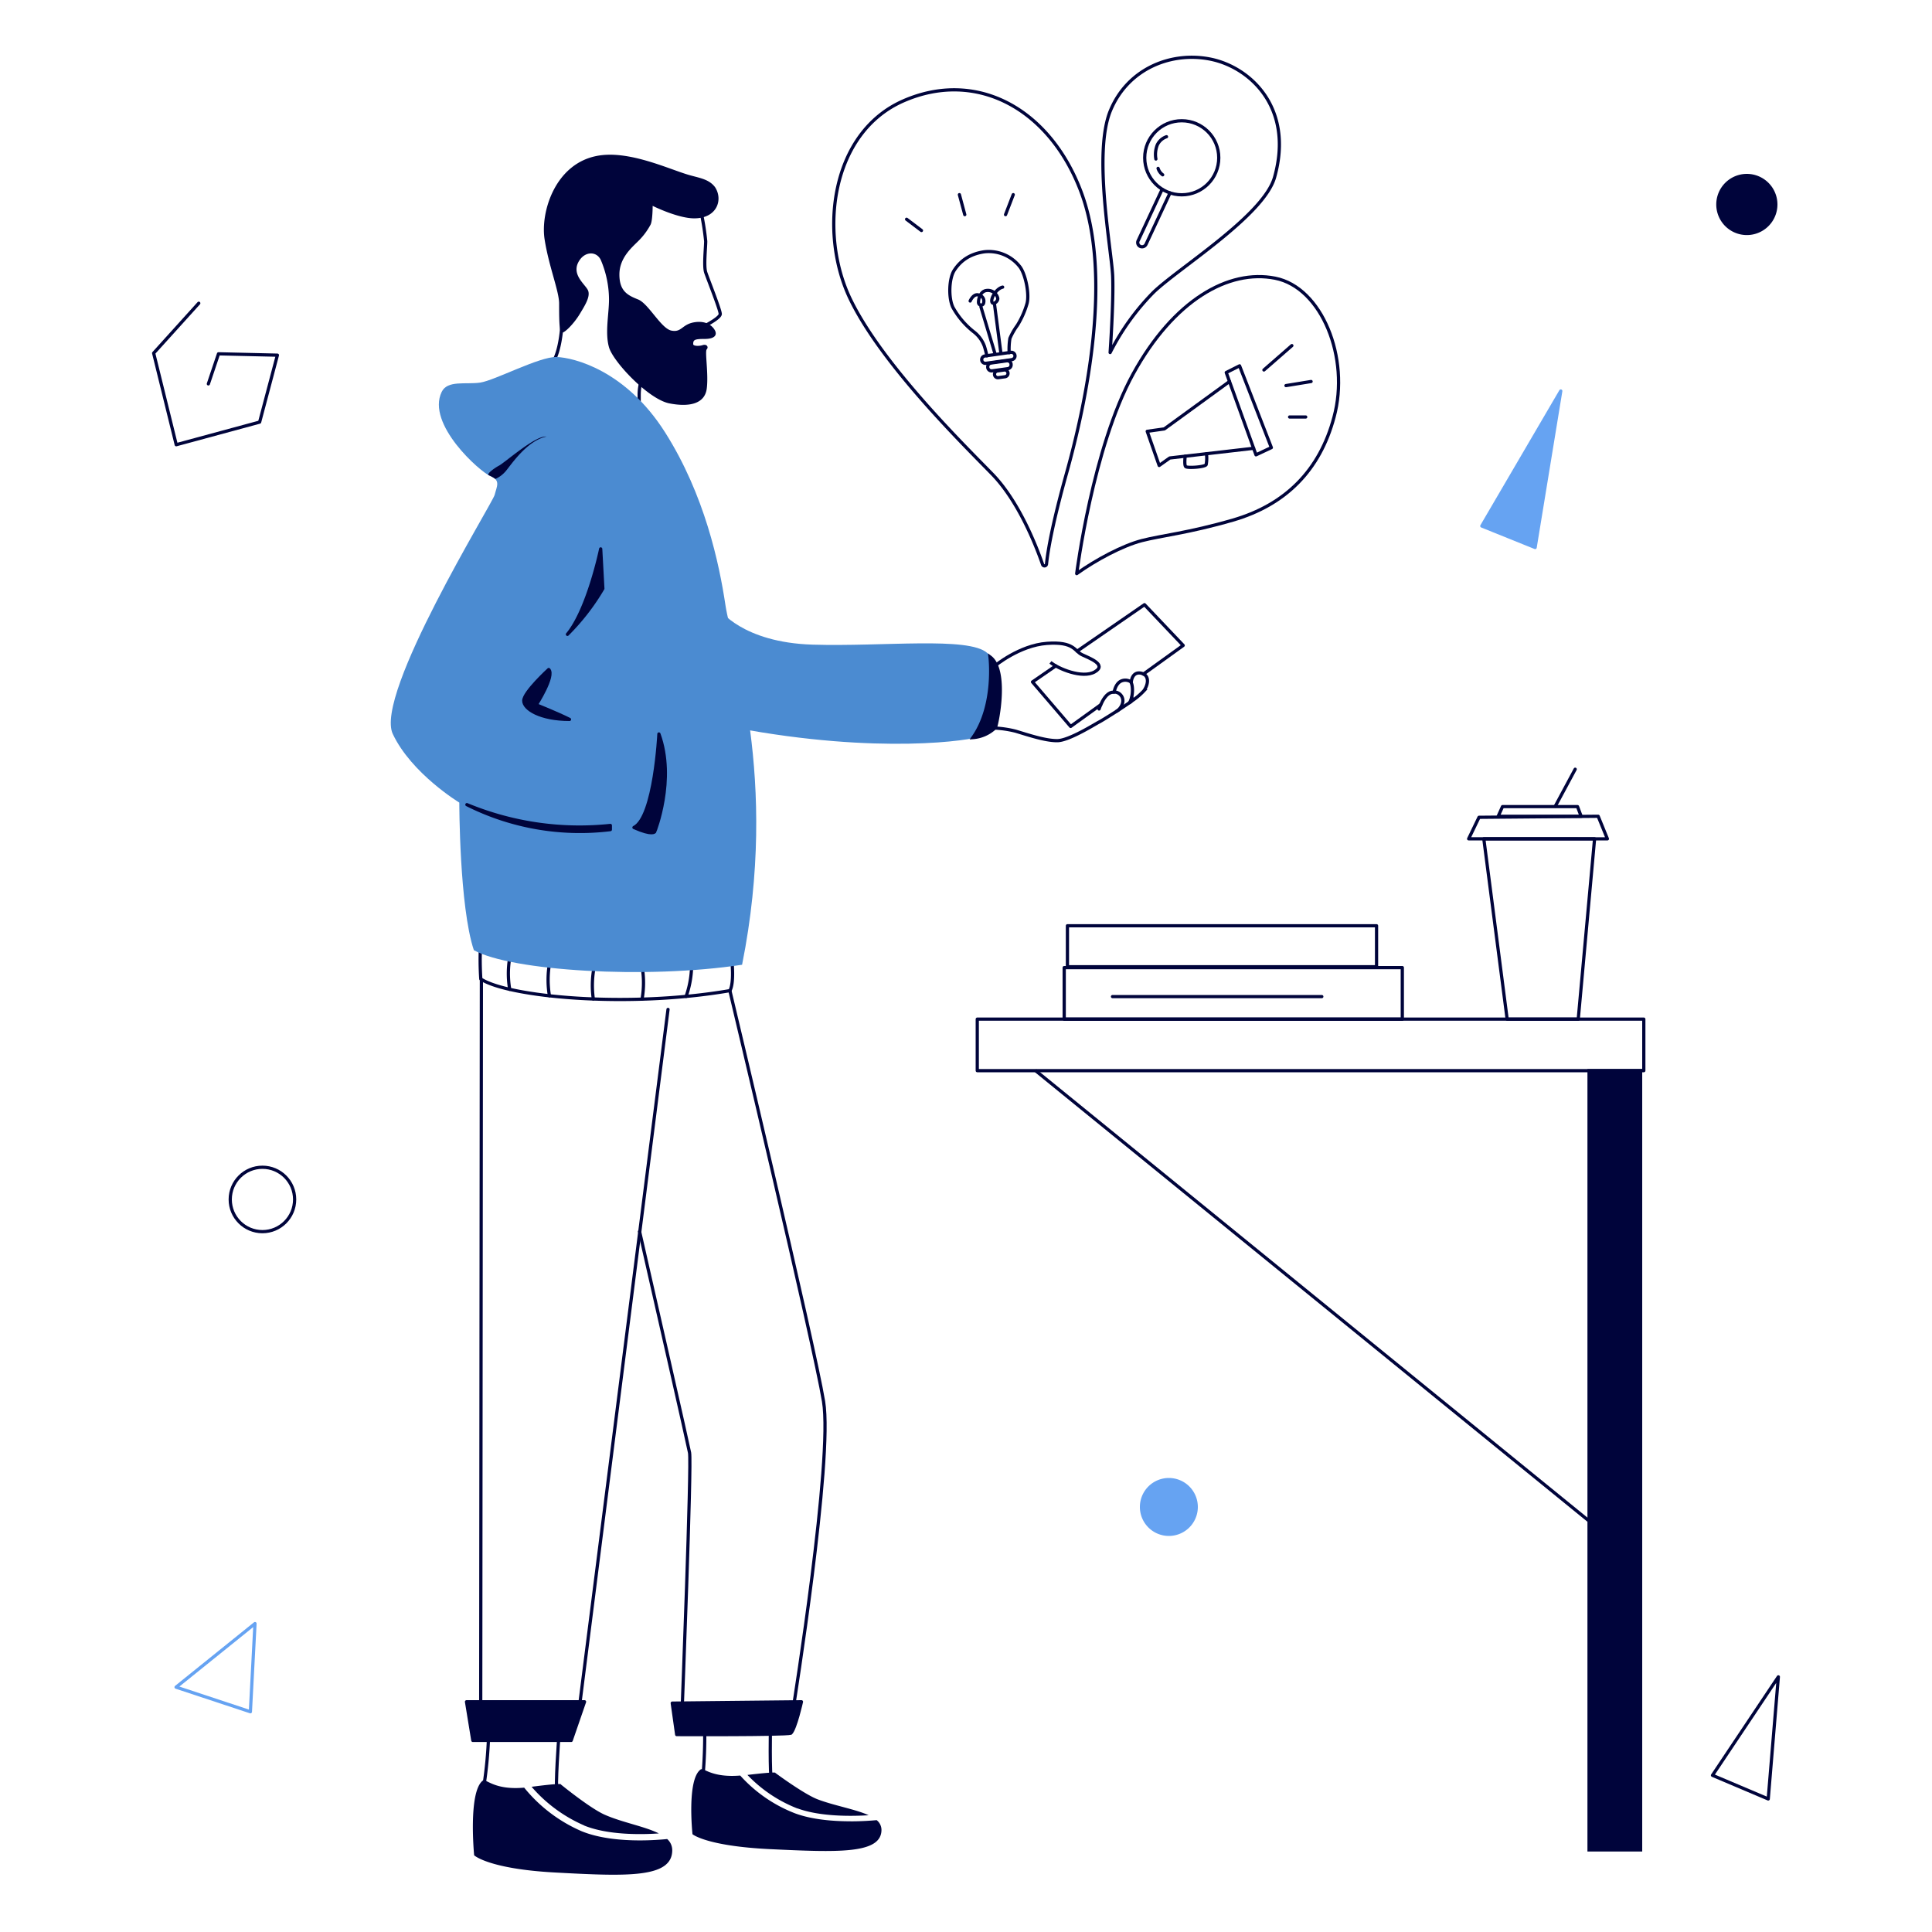 <svg id="Camada_1" data-name="Camada 1" xmlns="http://www.w3.org/2000/svg" xmlns:xlink="http://www.w3.org/1999/xlink" viewBox="0 0 600 600"><defs><style>.cls-1,.cls-10,.cls-11,.cls-12,.cls-14,.cls-4,.cls-5,.cls-7,.cls-8,.cls-9{fill:none;}.cls-2{clip-path:url(#clip-path);}.cls-3{fill:#00043b;}.cls-10,.cls-11,.cls-4,.cls-5,.cls-7,.cls-8,.cls-9{stroke:#00043b;}.cls-4,.cls-8,.cls-9{stroke-miterlimit:10;}.cls-11,.cls-14,.cls-5,.cls-9{stroke-linecap:round;}.cls-10,.cls-11,.cls-12,.cls-14,.cls-5,.cls-7{stroke-linejoin:round;}.cls-6{fill:#4b8bd1;}.cls-8{stroke-width:1.01px;}.cls-10{stroke-width:1.01px;}.cls-11{stroke-width:1px;}.cls-12,.cls-14{stroke:#66a3f2;}.cls-13{fill:#66a3f2;}</style><clipPath id="clip-path"><rect class="cls-1" width="600" height="600"/></clipPath></defs><title>Prancheta 1</title><g class="cls-2"><path class="cls-3" d="M202.69,63.93s7.75,3.88,12.92,3.88c7.1,0,9-5.81,6.45-9.69-1.93-2.58-5.06-2.87-8.39-3.87-6.46-1.94-18.72-7.75-28.41-5.81C172.35,51,167.83,65.87,169.12,74.26s4.52,16.15,4.52,20,0,8.39.64,9,3.88-2.58,5.81-5.81c1.49-2.48,3.23-5.17,2.59-7.1s-5.81-5.17-2.59-9.69c1.88-2.63,5.17-2.58,6.46,0A31.55,31.55,0,0,1,189.13,93c0,4.52-1.29,10.33,0,14.85S201.4,124,207.86,125.27s11,0,11.62-4.52-.64-11.62,0-12.26.08-1.75-1.29-1.3c-1,.33-2.91.33-2.91-.32,0-1.29.33-1.61,3.56-1.61s3.87-1.29,3.22-2.59-2.58-3.22-6.45-2.58-3.88,3.23-7.1,2.58S201.4,94.28,198.17,93s-5.81-2.58-5.81-7.75,3.88-8.39,5.81-10.33a21.15,21.15,0,0,0,3.88-5.17c.64-1.29.64-5.81.64-5.81"/><path class="cls-4" d="M217.87,66.52a79.19,79.19,0,0,1,1.29,8.39c0,1.94-.64,7.75,0,9.68s4.52,11.63,4.52,12.92-5.16,3.87-5.16,3.87-5.17,2.59-5.17,5.17,1.94,5.81-1.29,7.1-12.91,4.52-12.91,4.52a15.7,15.7,0,0,0-.65,4.52v5.17l-27.76-14.21s3.22-1.94,3.87-14.2-7.75-29.71,0-37.45,14.85-8.4,23.89-6.46S217.87,66.52,217.87,66.52Z"/><path class="cls-5" d="M149.25,293.1a90.86,90.86,0,0,0,.07,10.94c8.37,5.52,45.3,9.13,77.36,3.61,1.38-2.44.61-9.24.61-9.24S166.23,300.22,149.25,293.1Z"/><path class="cls-5" d="M158.29,307.24a29.38,29.38,0,0,1,.38-11.65"/><path class="cls-5" d="M170.63,309.24a29.65,29.65,0,0,1,.46-12.07"/><path class="cls-5" d="M184.26,310.23a29.92,29.92,0,0,1,.78-12.14"/><path class="cls-5" d="M199.07,298.52a29.19,29.19,0,0,1,.33,11.76"/><path class="cls-5" d="M214.77,298.6a29.71,29.71,0,0,1-1.69,10.84"/><path class="cls-6" d="M137.16,121.72c1.8-3.72,7.42-2.26,11.94-2.9s18.48-8.14,23.77-7.95,21.43,4.07,33.7,23.44,16.79,40.68,18.72,53.6,16.79,53.59,5.17,111.7c-29.7,4.52-71.67,1.94-83.3-4.52-4.52-13.56-4.52-45.84-4.52-45.84s-14.85-9-20.66-21.31,31-71.67,31.64-74.26,1.94-4.52-1.29-5.81-20-16.14-15.17-26.15"/><path class="cls-6" d="M223.36,189.2s7.1,10.33,29,11,48.43-2.58,54.24,2.59.65,24.53-1.94,25.82-31.64,5.82-76.19-2.58-5.16-36.8-5.16-36.8"/><path class="cls-3" d="M186.55,170.47S182.68,189.2,176.22,197a70.26,70.26,0,0,0,11-14.21Z"/><path class="cls-7" d="M186.55,170.47S182.68,189.2,176.22,197a70.26,70.26,0,0,0,11-14.21Z"/><path class="cls-3" d="M170.41,207.92s-7.75,7.1-7.75,9.69,5.17,5.81,14.21,5.81c-3.88-1.94-10.33-4.52-10.33-4.52s5.81-9,3.87-11"/><path class="cls-7" d="M170.41,207.92s-7.75,7.1-7.75,9.69,5.17,5.81,14.21,5.81c-3.88-1.94-10.33-4.52-10.33-4.52S172.35,209.86,170.41,207.92Z"/><path class="cls-3" d="M204.63,227.94s-1.29,25.83-7.75,29.05c5.81,2.59,6.46,1.3,6.46,1.3s6.46-16.15,1.29-30.35"/><path class="cls-7" d="M204.63,227.94s-1.29,25.83-7.75,29.05c5.81,2.59,6.46,1.3,6.46,1.3S209.8,242.14,204.63,227.94Z"/><path class="cls-3" d="M145,249.89a78.13,78.13,0,0,0,44.55,7.75v-1.29A91.38,91.38,0,0,1,145,249.89"/><path class="cls-7" d="M145,249.89a78.13,78.13,0,0,0,44.55,7.75v-1.29A91.38,91.38,0,0,1,145,249.89Z"/><path class="cls-3" d="M153.47,148a7.19,7.19,0,0,0-1.25-.72,12,12,0,0,1,2.91-2.15,29.78,29.78,0,0,0,3.13-2.26c.82-.63,1.77-1.36,2.77-2.1a52.66,52.66,0,0,0-3.44,4.14c-.49.64-.87,1.14-1.09,1.36a9.69,9.69,0,0,1-2.65,2l-.38-.25"/><path class="cls-3" d="M157.73,143.87l-.54.7c-.45.59-.85,1.1-1.05,1.3a9.59,9.59,0,0,1-2.25,1.76l-.14-.09c-.22-.14-.45-.3-.69-.44a14.16,14.16,0,0,1,2.3-1.56,20.68,20.68,0,0,0,2.37-1.67m11.67-8.3c-3.55,0-12.81,8.24-14.49,9.07-1,.51-4.22,2.68-3,3a11.17,11.17,0,0,1,1.93,1.1,8.81,8.81,0,0,0,3-2.17c1.29-1.29,6.46-9.68,12.91-11a2,2,0,0,0-.36,0"/><path class="cls-3" d="M307.45,204s1.85,15-5.31,25.07a11.26,11.26,0,0,0,7-3.14c.65-1.64,3.83-17.79-1.69-21.93"/><path class="cls-4" d="M307.45,204s1.85,15-5.31,25.07a11.26,11.26,0,0,0,7-3.14C309.79,224.24,313,208.09,307.45,204Z"/><path class="cls-4" d="M308.94,206.81s7.64-6.37,16.16-7,8.59,2.39,10.9,3.5,7.88,3.1,4,5.33-11.46-1-13.77-2.94"/><path class="cls-4" d="M306.39,226.07a33.6,33.6,0,0,1,9,1c4,1.2,9.31,3,13,2.95s12-5.34,13-5.82c.44-.21,3.08-1.82,5.95-3.68h0c1.41-.92,2.88-1.9,4.16-2.81,0,0,0,0,0,0"/><path class="cls-4" d="M351.32,212c.06-1.36.74-3.14,2.62-3a3.07,3.07,0,0,1,1.16.31c1.9.94,1.38,3.54.11,5.26a20.59,20.59,0,0,1-3.7,3.11v-.44l0-.88"/><polyline class="cls-5" points="334.53 202.21 355.43 187.79 367.45 200.44 355.08 209.35"/><polyline class="cls-5" points="327.88 206.8 320.65 211.78 332.5 225.6 341.83 218.88"/><path class="cls-5" d="M346,214.93c.3-1.44,1-3,2.37-3.5a3.16,3.16,0,0,1,2.64.2c.75.46,1.14,4.06-.19,6.57"/><polyline class="cls-5" points="149.5 304.5 149.29 532.45 179.73 531.82 207.46 313.48"/><polygon class="cls-3" points="144.88 528.5 146.84 540.5 151.56 540.5 177.39 540.5 181.53 528.5 144.88 528.5"/><polygon class="cls-7" points="144.88 528.5 146.84 540.5 151.56 540.5 177.39 540.5 181.53 528.5 144.88 528.5"/><path class="cls-4" d="M226.67,307.65s26.12,109.53,29.09,127.57-9.34,94.9-9.34,94.9l-34.6,1.48s3-77.06,2.33-80.45c-.5-2.67-11.06-49.13-15.59-69"/><path class="cls-3" d="M208.77,528.92l1.38,9.77s33.44.15,35.46-.43c1.43-1.4,3.29-9.76,3.29-9.76Z"/><path class="cls-7" d="M208.77,528.92l1.38,9.77s33.44.15,35.46-.43c1.43-1.4,3.29-9.76,3.29-9.76Z"/><path class="cls-4" d="M151.71,539.72a130.05,130.05,0,0,1-1.35,14.41"/><path class="cls-4" d="M173.53,539.72s-1.12,14.89-.56,17.36"/><path class="cls-4" d="M218.85,537.18a141.07,141.07,0,0,1-.54,14.46"/><path class="cls-4" d="M239.28,536.15s-.3,14.92.35,17.36"/><path class="cls-3" d="M198.72,571.55c-5.59,0-12.49-.57-18.05-2.83a46.91,46.91,0,0,1-17.88-13.55c-9.55.86-11.86-3-12.91-2.15-4.53,3.66-2.63,23.16-2.63,23.16s4.47,4.22,25.09,5.34c22.2,1.2,36.43,1.84,36.43-6.93a4.61,4.61,0,0,0-1.57-3.46c-1.8.18-4.87.42-8.48.42"/><path class="cls-3" d="M181.4,566.93c7.4,3,17.63,2.84,23.21,2.46-4.38-2.2-11.37-3.4-16.83-5.82-4.63-2.06-13.62-9.41-13.62-9.41s.91-.55-9.07.74a45.46,45.46,0,0,0,16.31,12"/><path class="cls-3" d="M264.16,565.62c-5.34,0-11.92-.5-17.22-2.46a44.44,44.44,0,0,1-17.06-11.75c-9.11.74-11.31-2.6-12.31-1.87-4.33,3.18-2.51,20.09-2.51,20.09s4.26,3.66,23.93,4.63c21.18,1,34.76,1.6,34.76-6a3.87,3.87,0,0,0-1.5-3c-1.72.16-4.64.37-8.09.37"/><path class="cls-3" d="M247.64,561.6c7.06,2.61,16.81,2.47,22.13,2.14-4.17-1.91-10.84-3-16-5-4.41-1.78-13-8.16-13-8.16s.86-.48-8.65.64a43,43,0,0,0,15.56,10.43"/><path class="cls-5" d="M341.33,220.18s.18-.55.5-1.29c.63-1.44,1.83-3.59,3.48-3.88.22,0,.45-.06.67-.08,2-.16,4.3,2.6,1.31,5.62l-.48.31"/><rect class="cls-7" x="303.5" y="316.5" width="207" height="16"/><rect class="cls-3" x="493.5" y="332.5" width="16" height="242"/><rect class="cls-8" x="493.5" y="332.5" width="16" height="242"/><line class="cls-4" x1="493.34" y1="472.23" x2="321.51" y2="332.42"/><line class="cls-9" x1="345.5" y1="309.5" x2="410.5" y2="309.5"/><rect class="cls-10" x="330.5" y="300.5" width="105" height="16"/><rect class="cls-5" x="331.5" y="287.5" width="96" height="12.73"/><polygon class="cls-5" points="460.81 260.5 468.06 316.5 490.14 316.5 495.21 260.5 460.81 260.5"/><polygon class="cls-5" points="459.04 254.4 456.1 260.5 499.19 260.51 496.33 253.5 459.32 253.82 459.04 254.4"/><polygon class="cls-5" points="466.62 250.5 465.27 253.5 491.04 253.5 489.91 250.5 466.62 250.5"/><line class="cls-9" x1="489.19" y1="238.89" x2="483.02" y2="250.36"/><path class="cls-9" d="M325,175.17a.62.62,0,0,1-1.21.13c-2.12-6.11-7.45-19.59-15.57-28-8.46-8.72-34.29-33.92-44.16-54.43S258,41.18,280.6,31.31s45.32,2.34,55.08,28.13c9.95,26.28,1.7,65.49-4.44,87.46C326.82,162.72,325.41,171.1,325,175.17Z"/><line class="cls-5" x1="281.55" y1="68.09" x2="286.17" y2="71.59"/><line class="cls-5" x1="297.95" y1="60.45" x2="299.62" y2="66.66"/><line class="cls-5" x1="314.67" y1="60.45" x2="312.28" y2="66.66"/><path class="cls-5" d="M314.29,111.69l-8.12,1.14a1.14,1.14,0,0,1-1.28-1,1.13,1.13,0,0,1,1-1.28l8.12-1.14a1.14,1.14,0,0,1,.32,2.25Z"/><path class="cls-5" d="M313,114.49l-4.9.68a1.19,1.19,0,0,1-1.34-1v-.1a1.18,1.18,0,0,1,1-1.33l4.91-.69a1.18,1.18,0,0,1,1.33,1l0,.09A1.19,1.19,0,0,1,313,114.49Z"/><path class="cls-5" d="M312.14,117l-2.18.3a1.06,1.06,0,0,1-.29-2.09l2.18-.31a1.06,1.06,0,0,1,.29,2.1Z"/><path class="cls-5" d="M306.5,110.49c-.19-.83-.55-2.24-.8-3a9.88,9.88,0,0,0-3.18-4.36,25.27,25.27,0,0,1-6.59-7.69c-1.43-3-1.22-9,.43-11.51s4.3-5,9.34-5.74A12.24,12.24,0,0,1,316.85,83c1.69,2.44,2.86,8.33,2.12,11.2a27.36,27.36,0,0,1-3,6.82,21,21,0,0,0-2.33,4.06,20.59,20.59,0,0,0-.23,4.45"/><line class="cls-5" x1="304.64" y1="95.31" x2="309.03" y2="109.94"/><line class="cls-5" x1="308.83" y1="94.31" x2="310.84" y2="109.7"/><path class="cls-5" d="M301.29,93.48s1-2.33,2.58-1.88A1.93,1.93,0,0,1,305.49,94a.8.8,0,0,1-1.57.16c-.19-.77.35-3.64,2.36-3.93a3.15,3.15,0,0,1,3.59,2.44c.05,1.12-1.68,2.21-1.86.93s1.51-4,3.37-4.43"/><path class="cls-5" d="M344.76,109.48s1.11-15.76.79-23.72-6.17-38.21-.69-51.42S364,15.87,376.12,18.41s25.77,15,19.72,36.61C392.51,67,365.78,83.37,358.13,90.86A74.79,74.79,0,0,0,344.76,109.48Z"/><circle class="cls-5" cx="367" cy="49" r="11.5"/><path class="cls-5" d="M362.27,42.46A4.93,4.93,0,0,0,359.41,45a8.06,8.06,0,0,0-.44,4.38"/><path class="cls-5" d="M359.65,52.29a4,4,0,0,0,1.43,2"/><path class="cls-5" d="M363.35,59.93l-7.44,15.94a1.38,1.38,0,0,1-1.79.66,1.31,1.31,0,0,1-.67-1.75l7.42-15.9"/><path class="cls-5" d="M396,86.4c-14.49-2.87-31.53,6.84-44.1,29.74s-17.52,62-17.52,62c5.91-4.25,14.27-8.71,20.22-10.25s14.52-2.38,28.29-6.37c16.29-4.72,27-15.39,31.41-32C419.28,111.16,410.52,89.26,396,86.4Z"/><polyline class="cls-5" points="381.83 118.48 361.59 133.2 356.28 133.95 359.99 144.56 363.28 142.23 368.06 141.68 374.67 140.91 389.32 139.22"/><path class="cls-5" d="M374.67,140.91a10.78,10.78,0,0,1-.09,3.39c-.37.74-5.62,1.11-6.31.64-.41-.29-.34-1.95-.21-3.26"/><polygon class="cls-5" points="389.32 139.22 382.18 119.44 381.83 118.48 380.82 115.69 384.96 113.61 394.83 139.01 390.06 141.25 389.32 139.22"/><line class="cls-5" x1="392.52" y1="114.9" x2="401.2" y2="107.33"/><line class="cls-5" x1="399.37" y1="119.75" x2="407.17" y2="118.48"/><line class="cls-5" x1="400.5" y1="129.5" x2="405.5" y2="129.5"/><polyline class="cls-5" points="61.73 94.17 47.72 109.67 54.73 138.11 80.63 131.09 86.15 110.3 67.86 109.88 64.71 119.22"/><circle class="cls-11" cx="81.5" cy="372.5" r="10"/><polygon class="cls-12" points="54.68 523.96 79.19 504.22 77.76 531.6 54.68 523.96"/><path class="cls-13" d="M372,468a9,9,0,1,1-9-9,9,9,0,0,1,9,9"/><polygon class="cls-7" points="552.28 520.76 549.14 558.68 531.83 551.34 552.28 520.76"/><polygon class="cls-13" points="484.71 121.43 460.19 163.35 476.75 170.03 484.71 121.43"/><polygon class="cls-14" points="484.71 121.43 460.19 163.35 476.75 170.03 484.71 121.43"/><path class="cls-3" d="M552,63.5a9.5,9.5,0,1,1-9.5-9.5,9.5,9.5,0,0,1,9.5,9.5"/></g></svg>